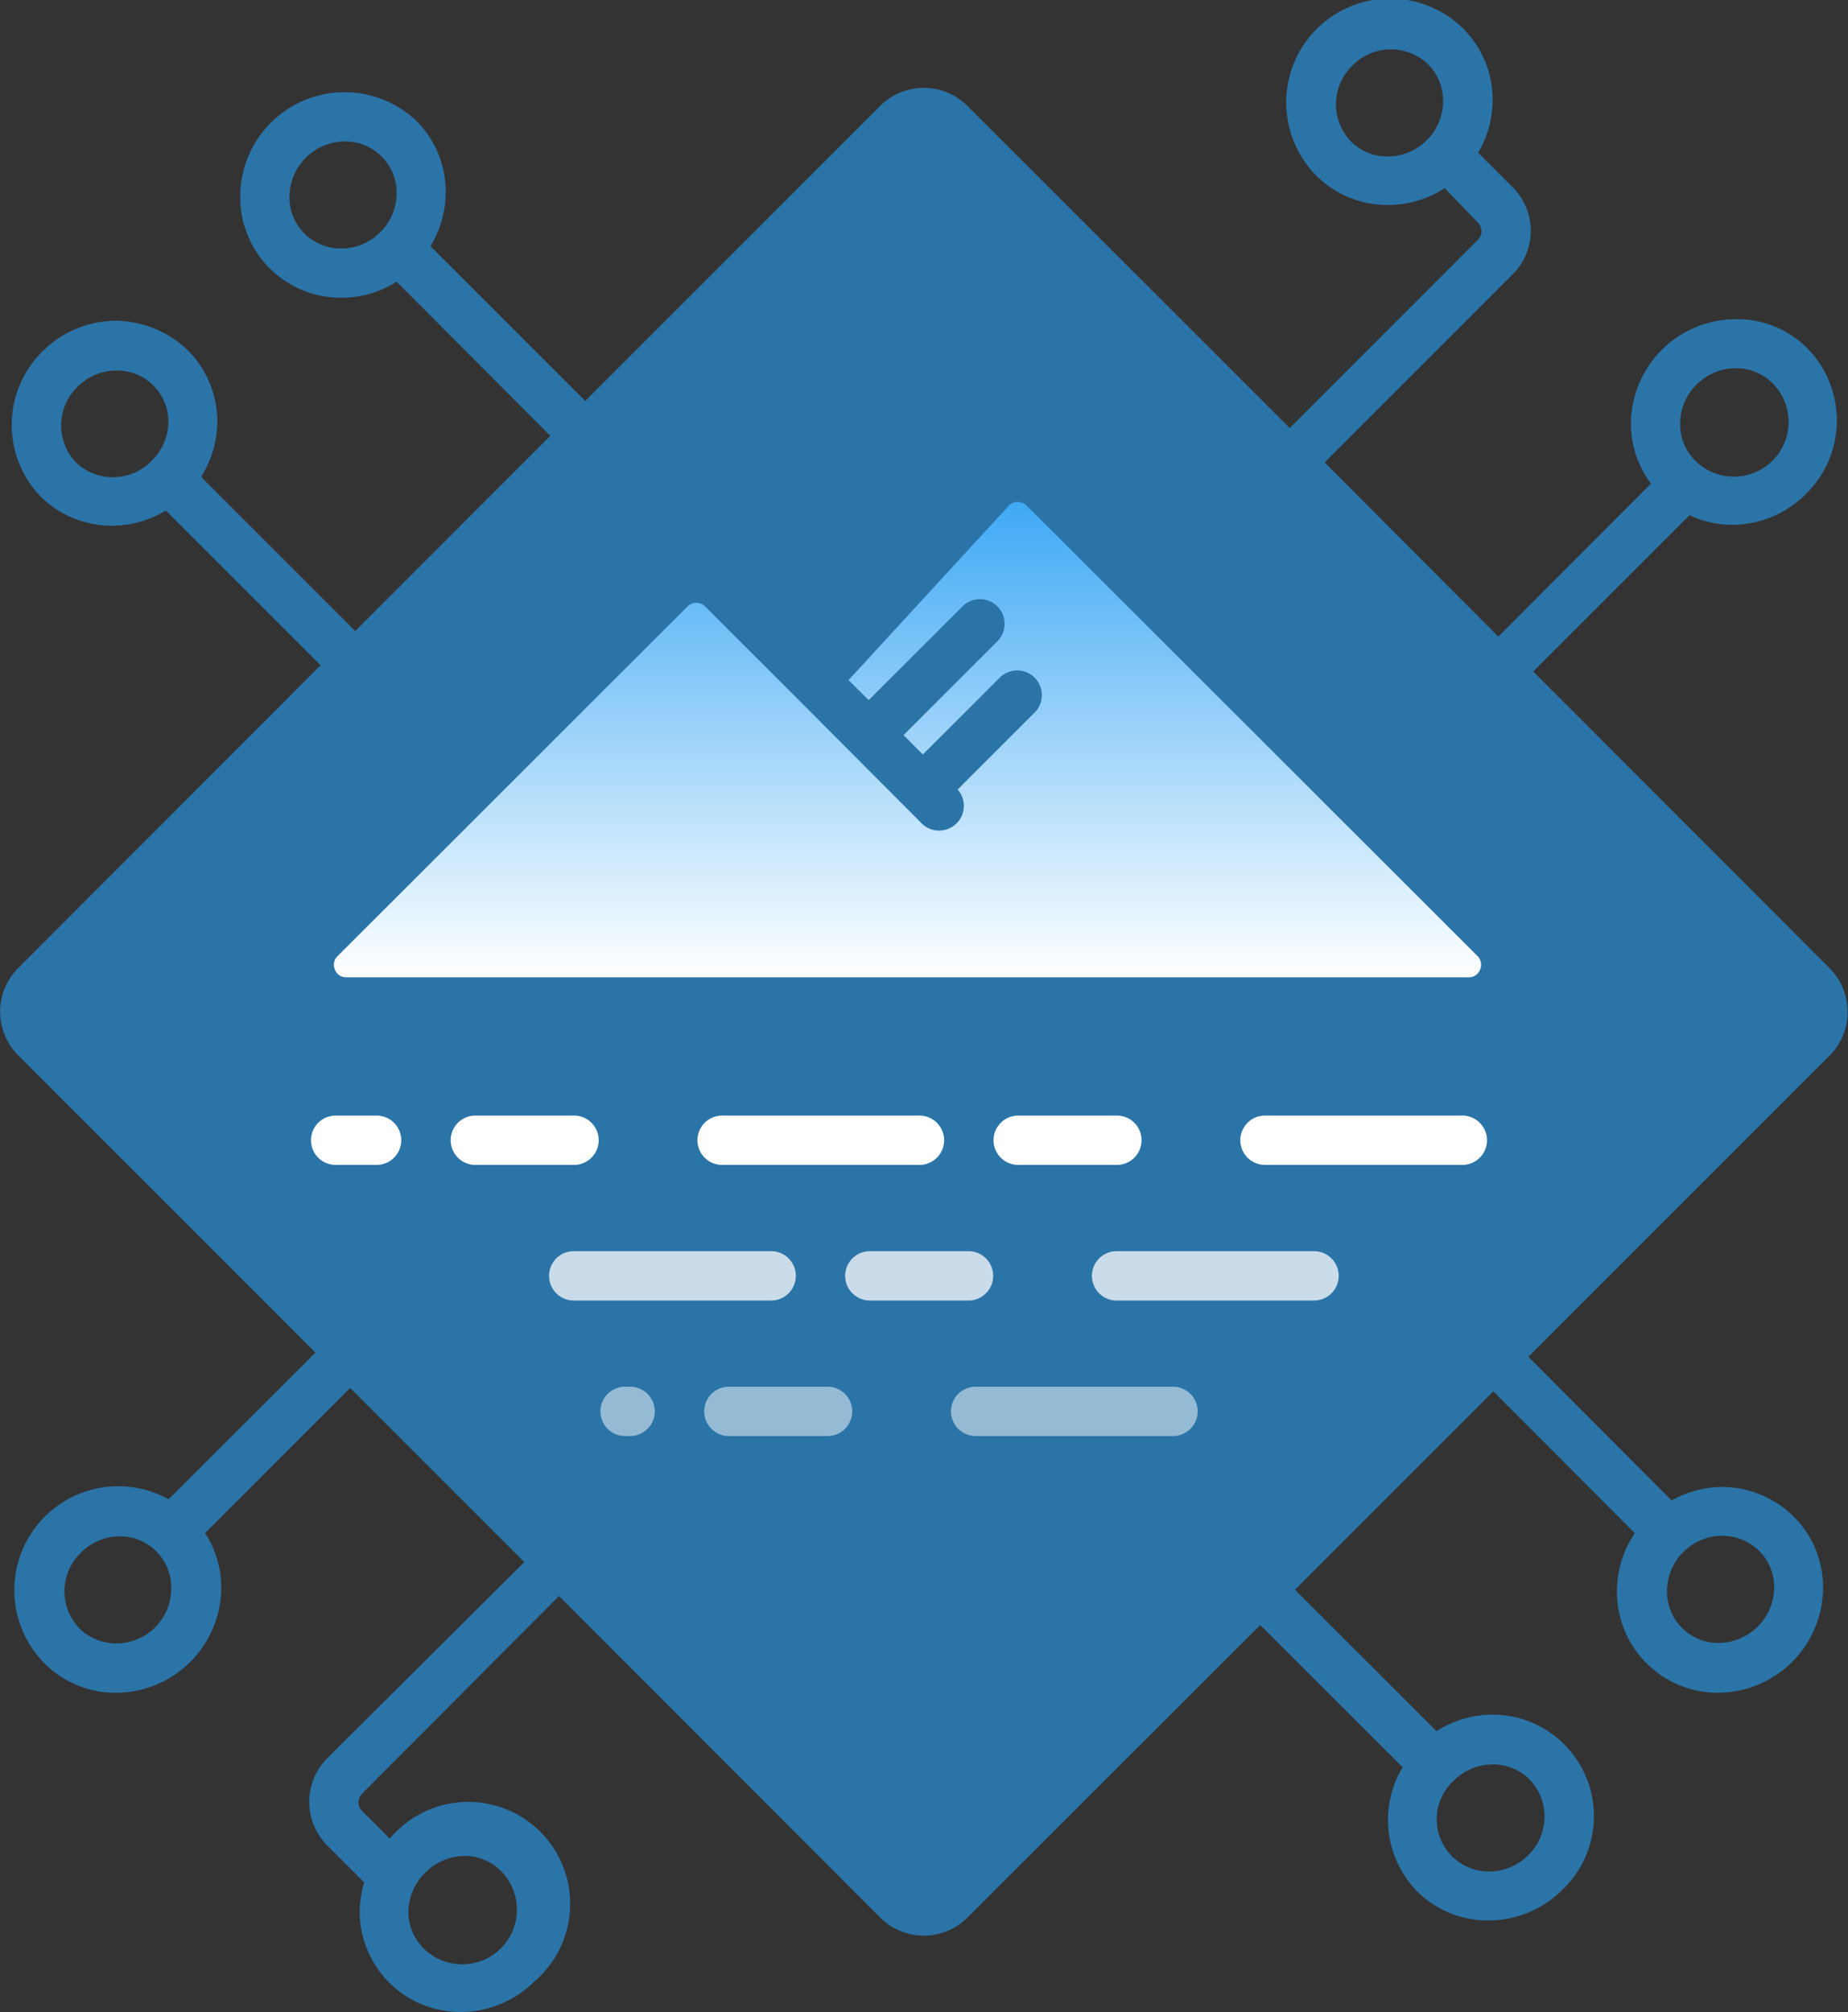 <svg xmlns="http://www.w3.org/2000/svg" xmlns:xlink="http://www.w3.org/1999/xlink" viewBox="0 0 191.04 208.04"><rect x="0" y="0" width="191.04" height="208.04" fill="#333333" stroke="none"/><defs><style>.cls-1{fill:none;}.cls-2{fill:#2b74a8;}.cls-3{fill:url(#linear-gradient);}.cls-4{fill:#fff;}.cls-5{opacity:0.75;}.cls-6{clip-path:url(#clip-path);}.cls-7{opacity:0.5;}.cls-8{clip-path:url(#clip-path-2);}</style><linearGradient id="linear-gradient" x1="93.83" y1="101.04" x2="93.83" y2="51.88" gradientUnits="userSpaceOnUse"><stop offset="0" stop-color="#fff"/><stop offset="1" stop-color="#3fa9f5"/></linearGradient><clipPath id="clip-path"><rect class="cls-1" x="56.76" y="129.35" width="81.63" height="5.1"/></clipPath><clipPath id="clip-path-2"><rect class="cls-1" x="62.07" y="143.36" width="61.75" height="5.1"/></clipPath></defs><g id="Layer_2" data-name="Layer 2"><g id="Layer_1-2" data-name="Layer 1"><path class="cls-2" d="M191,104.6a6.34,6.34,0,0,0-1.87-4.51L158.5,69.42l16.16-16.16a10.59,10.59,0,0,0,4.37,1,10.82,10.82,0,0,0,7.65-3.18A10.65,10.65,0,0,0,186.83,36a10.23,10.23,0,0,0-7.53-3,10.86,10.86,0,0,0-10.7,10.7A10.31,10.31,0,0,0,170.68,50L154.89,65.81l-17.95-18,19.44-19.45a6.36,6.36,0,0,0,0-9l-3.58-3.57a10.68,10.68,0,0,0,1.5-5.26,10.34,10.34,0,0,0-3-7.53,10.74,10.74,0,0,0-15.19,15.19,10.36,10.36,0,0,0,7.39,3h.13a10.68,10.68,0,0,0,5.71-1.74L152.77,23a1.27,1.27,0,0,1,0,1.8L133.33,44.25,100,10.94a6.39,6.39,0,0,0-9,0L60.5,41.45l-16-16a10.64,10.64,0,0,0,1.57-5.4,10.34,10.34,0,0,0-3-7.53,10.78,10.78,0,0,0-18.23,7.67A10.38,10.38,0,0,0,35.27,30.78h.13A10.55,10.55,0,0,0,41,29.12L56.89,45.06,36.72,65.24,20.79,49.3a10.78,10.78,0,0,0,1.67-5.57,10.39,10.39,0,0,0-3.05-7.52,10.85,10.85,0,0,0-7.52-3.05,10.8,10.8,0,0,0-7.52,3.19,10.66,10.66,0,0,0-.15,15,10.42,10.42,0,0,0,7.4,3,10.79,10.79,0,0,0,5.52-1.57l16,16L1.87,100.09a6.38,6.38,0,0,0,0,9l30.74,30.75L17.43,155A10.74,10.74,0,0,0,4.64,172,10.33,10.33,0,0,0,12,175h.13A10.91,10.91,0,0,0,22.87,164.3a10.35,10.35,0,0,0-1.67-5.81l15-15,18,18L33.82,181.78a6.39,6.39,0,0,0,0,9l3.83,3.83a10.88,10.88,0,0,0-.46,2.85A10.38,10.38,0,0,0,47.62,208a10.78,10.78,0,0,0,7.65-3.18A10.54,10.54,0,1,0,40.37,190a.31.31,0,0,0-.07.09l-2.87-2.87a1.27,1.27,0,0,1,0-1.79L57.79,165,91,198.25a6.37,6.37,0,0,0,9,0L130.28,168,145,182.7a10.56,10.56,0,0,0,1.51,12.84,10.34,10.34,0,0,0,7.39,3H154a10.79,10.79,0,0,0,7.52-3.18,10.5,10.5,0,0,0-7.38-18.1,10.79,10.79,0,0,0-5.64,1.71l-14.63-14.62,20.51-20.51L169,158.5a10.76,10.76,0,0,0-1.84,5.88A10.42,10.42,0,0,0,177.61,175h.14a10.9,10.9,0,0,0,10.71-10.71,10.33,10.33,0,0,0-3.05-7.52,10.61,10.61,0,0,0-7.52-3.05,10.81,10.81,0,0,0-5.08,1.4L158,140.27l31.16-31.16A6.37,6.37,0,0,0,191,104.6ZM175.39,39.76a5.71,5.71,0,0,1,4-1.69h.07a5.3,5.3,0,0,1,3.78,1.55,5.64,5.64,0,0,1-8,8,5.3,5.3,0,0,1-1.55-3.85A5.62,5.62,0,0,1,175.39,39.76ZM147.51,14.48a5.68,5.68,0,0,1-4,1.69,5.15,5.15,0,0,1-3.85-1.55,5.54,5.54,0,0,1,.14-7.83,5.55,5.55,0,0,1,7.83-.14,5.28,5.28,0,0,1,1.55,3.85A5.72,5.72,0,0,1,147.51,14.48ZM39.32,24a5.68,5.68,0,0,1-4,1.69,5.39,5.39,0,0,1-3.85-1.55,5.28,5.28,0,0,1-1.55-3.85,5.77,5.77,0,0,1,5.67-5.67,5.34,5.34,0,0,1,3.85,1.55A5.28,5.28,0,0,1,41,20,5.72,5.72,0,0,1,39.32,24ZM15.66,47.65a5.55,5.55,0,0,1-7.83.14A5.56,5.56,0,0,1,8,40a5.66,5.66,0,0,1,4-1.69,5.3,5.3,0,0,1,5.41,5.4A5.71,5.71,0,0,1,15.66,47.65Zm.41,120.56a5.7,5.7,0,0,1-4,1.69,5.5,5.5,0,0,1-3.86-1.55,5.54,5.54,0,0,1,.15-7.83,5.72,5.72,0,0,1,4-1.69,5.29,5.29,0,0,1,5.34,5.4A5.69,5.69,0,0,1,16.07,168.21ZM44,193.56A5.75,5.75,0,0,1,48,191.87a5.29,5.29,0,0,1,3.78,1.55,5.64,5.64,0,0,1-8,8,5.33,5.33,0,0,1-1.56-3.85A5.75,5.75,0,0,1,44,193.56Zm106.27-9.46a5.71,5.71,0,0,1,4-1.69h.07a5.3,5.3,0,0,1,3.78,1.55,5.55,5.55,0,0,1-.14,7.83,5.72,5.72,0,0,1-4,1.69,5.4,5.4,0,0,1-3.71-9.38ZM174,160.47a5.67,5.67,0,0,1,4-1.7,5.45,5.45,0,0,1,3.85,1.56,5.27,5.27,0,0,1,1.56,3.85,5.79,5.79,0,0,1-5.67,5.67,5.3,5.3,0,0,1-5.41-5.41A5.71,5.71,0,0,1,174,160.47Z"/><rect class="cls-1" width="191.04" height="208.04"/><path class="cls-3" d="M153,100.25a1.25,1.25,0,0,1-1.19.79h-116a1.21,1.21,0,0,1-1.18-.79,1.23,1.23,0,0,1,.27-1.41L71.07,62.7a1.28,1.28,0,0,1,1.82,0l9.5,9.49L95.16,85A2.54,2.54,0,0,0,99,81.62l7.91-7.91a2.55,2.55,0,1,0-3.61-3.6L95.4,78l-2-2,9.75-9.75a2.55,2.55,0,0,0-3.6-3.61L89.8,72.38l-2.08-2.07,16.54-18a1.22,1.22,0,0,1,.92-.42,1.31,1.31,0,0,1,.94.37l46.63,46.59A1.27,1.27,0,0,1,153,100.25Z"/><path class="cls-4" d="M151.17,120.43h-20.4a2.55,2.55,0,1,1,0-5.1h20.4a2.55,2.55,0,1,1,0,5.1m-35.71,0h-10.2a2.55,2.55,0,0,1,0-5.1h10.2a2.55,2.55,0,1,1,0,5.1m-20.41,0H74.65a2.55,2.55,0,1,1,0-5.1h20.4a2.55,2.55,0,1,1,0,5.1m-35.71,0H49.14a2.55,2.55,0,1,1,0-5.1h10.2a2.55,2.55,0,1,1,0,5.1m-20.41,0H34.7a2.55,2.55,0,0,1,0-5.1h4.23a2.55,2.55,0,0,1,0,5.1"/><g class="cls-5"><g class="cls-6"><path class="cls-4" d="M135.84,134.45H115.43a2.55,2.55,0,0,1,0-5.1h20.41a2.55,2.55,0,0,1,0,5.1m-35.72,0H89.92a2.55,2.55,0,0,1,0-5.1h10.2a2.55,2.55,0,0,1,0,5.1m-20.4,0H59.31a2.55,2.55,0,0,1,0-5.1H79.72a2.55,2.55,0,0,1,0,5.1"/></g></g><g class="cls-7"><g class="cls-8"><path class="cls-4" d="M121.26,148.46h-20.4a2.55,2.55,0,1,1,0-5.1h20.4a2.55,2.55,0,1,1,0,5.1m-35.71,0H75.35a2.55,2.55,0,0,1,0-5.1h10.2a2.55,2.55,0,1,1,0,5.1m-20.41,0h-.52a2.55,2.55,0,1,1,0-5.1h.52a2.55,2.55,0,0,1,0,5.1"/></g></g></g></g></svg>